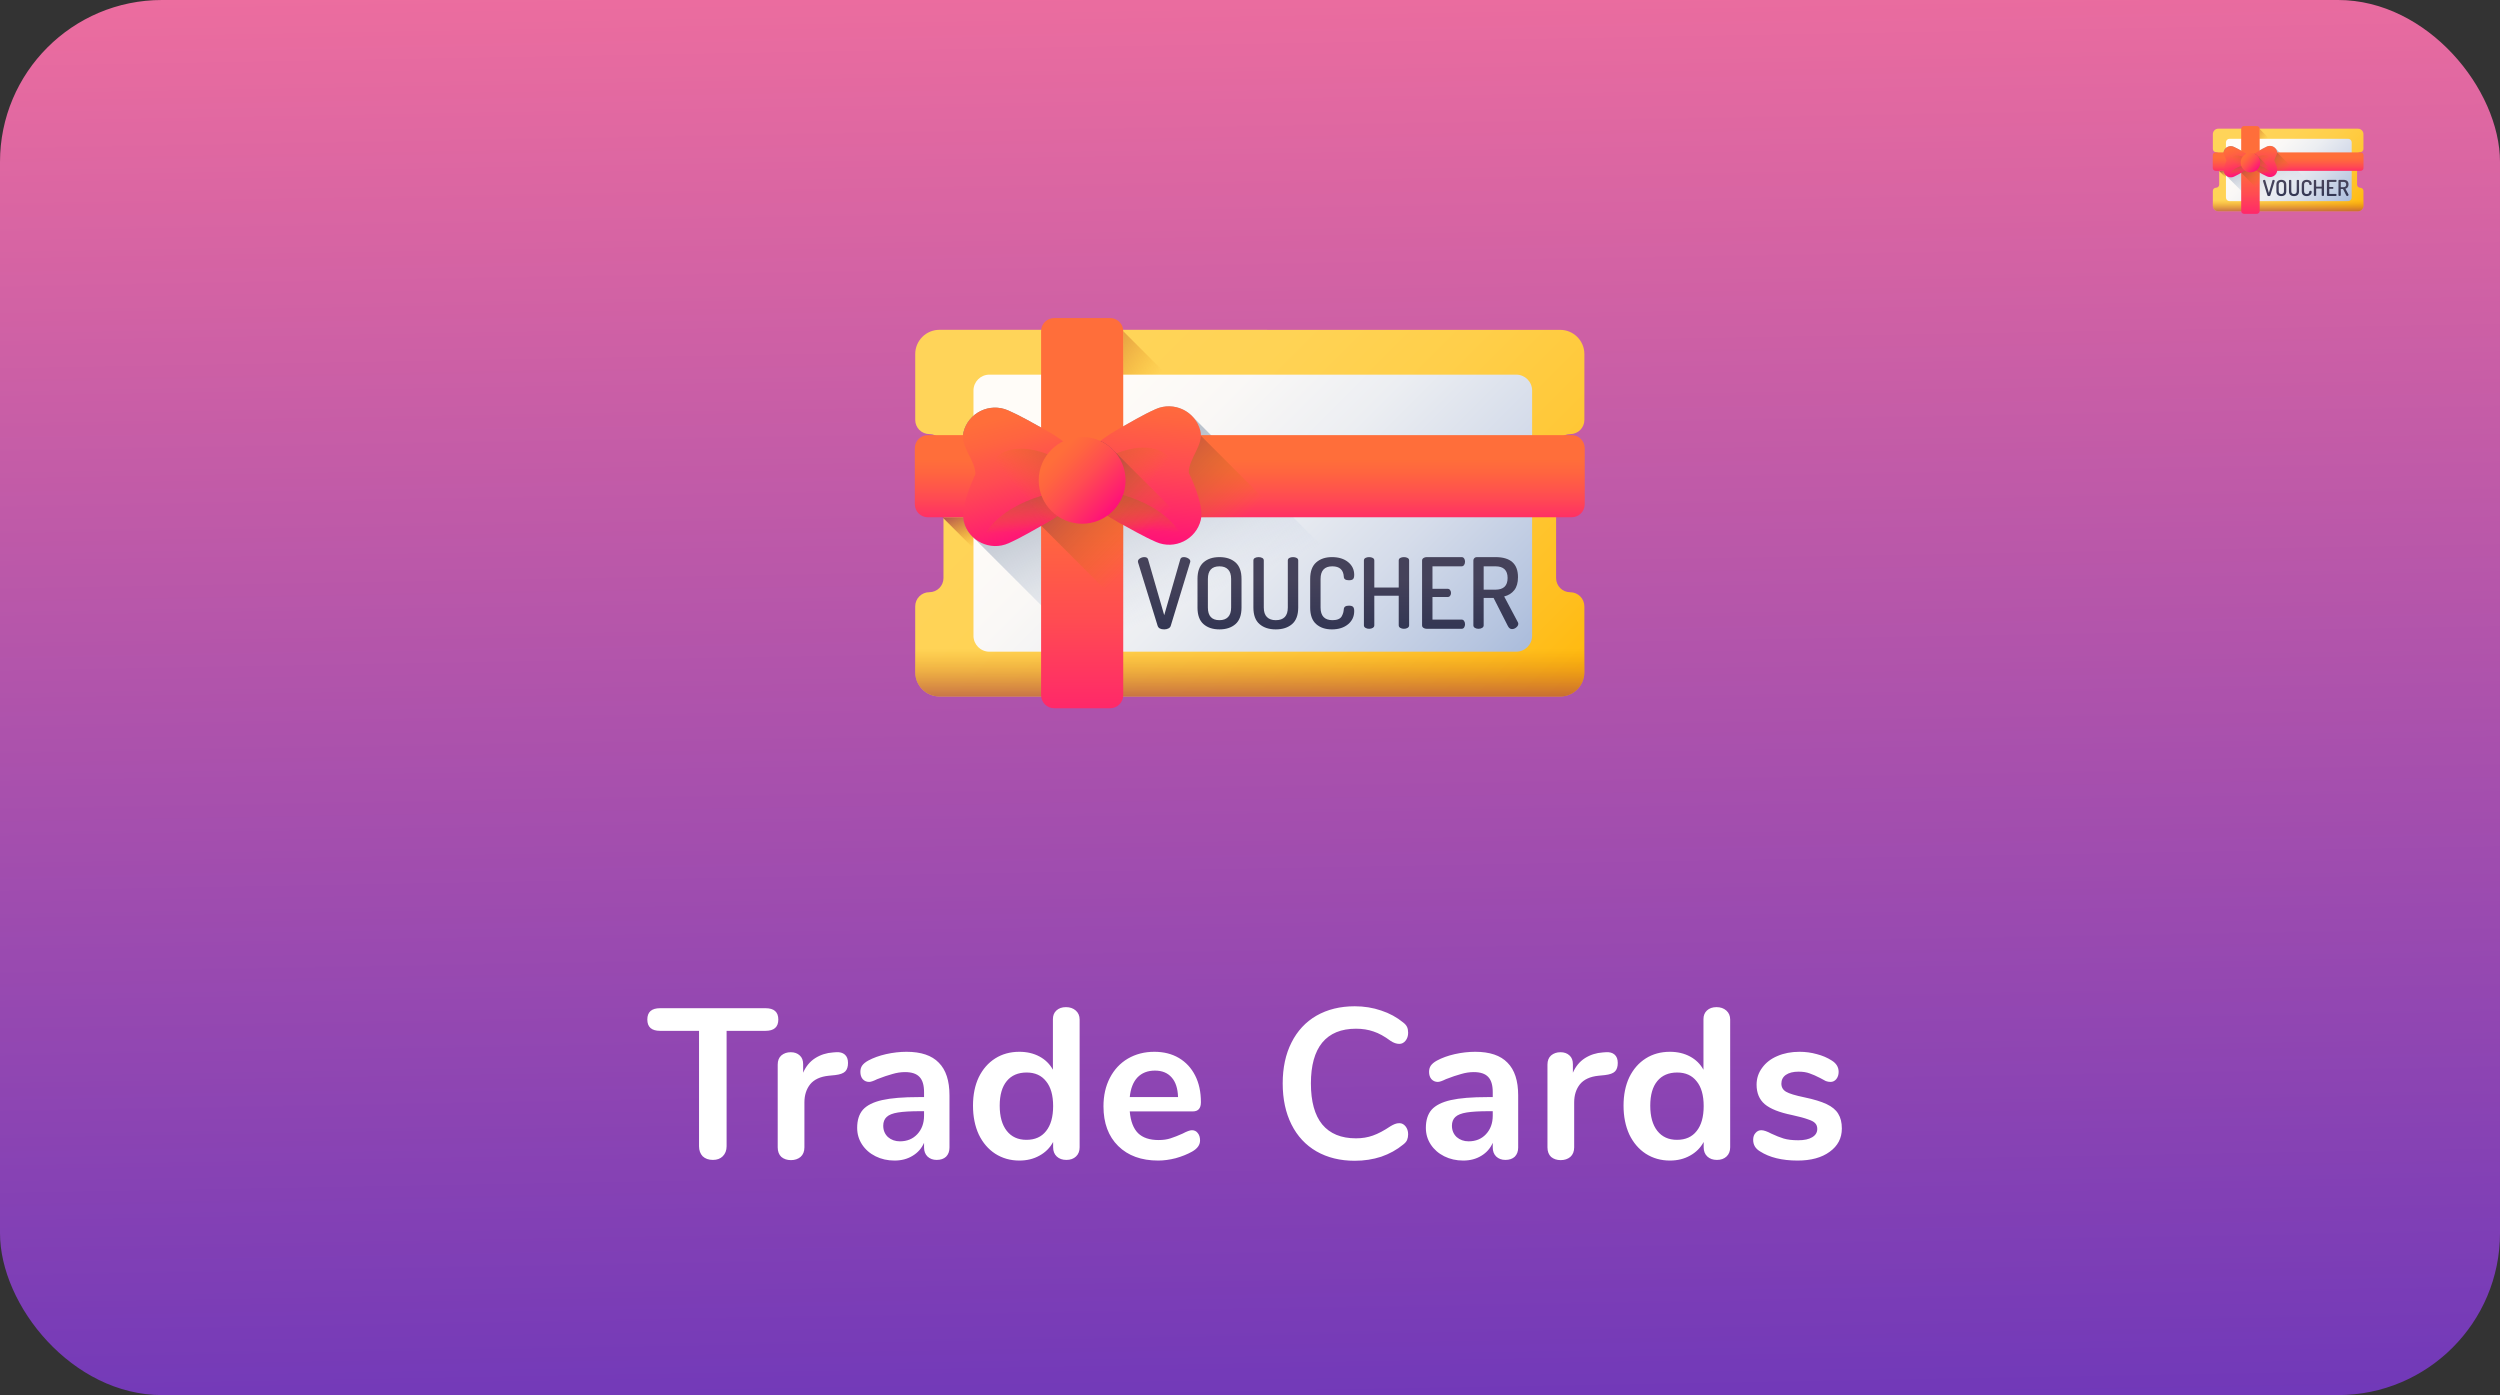 <svg width="448" height="250" viewBox="0 0 448 250" fill="none" xmlns="http://www.w3.org/2000/svg">
<rect x="0" y="0" width="448" height="250" fill="#333333" stroke="none"/>
<rect width="448" height="250" rx="29.025" fill="url(#paint0_linear)"/>
<path d="M281.388 77.793C282.786 77.793 283.92 76.66 283.92 75.261L283.921 63.453C283.921 61.055 281.978 59.11 279.579 59.11L168.352 59.102C165.953 59.102 164.009 61.046 164.009 63.444V75.252C164.009 76.651 165.142 77.785 166.54 77.786C167.94 77.786 169.073 78.919 169.073 80.318L169.071 103.589C169.071 104.988 167.937 106.122 166.538 106.122C165.14 106.122 164.006 107.256 164.006 108.654L164.005 120.463C164.005 122.861 165.949 124.805 168.347 124.806L279.575 124.813C281.973 124.813 283.918 122.869 283.918 120.471L283.918 108.663C283.918 107.264 282.785 106.13 281.386 106.13C279.987 106.13 278.853 104.996 278.853 103.597L278.855 80.325C278.855 78.927 279.989 77.793 281.388 77.793Z" fill="url(#paint1_linear)"/>
<path d="M164.006 109.48L164.005 120.463C164.005 122.861 165.948 124.805 168.346 124.806L279.574 124.813C281.973 124.813 283.917 122.869 283.917 120.472L283.918 109.481H164.006V109.48Z" fill="url(#paint2_linear)"/>
<path d="M168.882 92.694L176.855 100.667V92.694H168.882Z" fill="url(#paint3_linear)"/>
<path d="M201.279 59.345L209.912 67.977H201.279V59.345Z" fill="url(#paint4_linear)"/>
<path d="M271.709 116.781H177.294C175.721 116.781 174.446 115.507 174.446 113.933V69.985C174.446 68.412 175.721 67.136 177.294 67.136H271.709C273.282 67.136 274.557 68.412 274.557 69.985V113.933C274.557 115.506 273.282 116.781 271.709 116.781Z" fill="url(#paint5_linear)"/>
<path d="M213.822 74.777C212.196 72.951 209.492 72.246 207.08 73.323C204.722 74.378 202.455 75.757 200.381 76.909C199.127 77.606 198.1 78.309 197.183 79.01C196.191 78.551 195.086 78.294 193.922 78.294C192.7 78.294 191.545 78.576 190.515 79.078C189.609 78.403 188.594 77.727 187.364 77.058C185.28 75.925 183.001 74.568 180.633 73.536C177.325 72.094 173.499 73.982 172.64 77.486C172.025 80 174.82 82.489 174.794 84.989C174.794 84.989 171.995 90.642 172.715 93.471C173.013 94.641 173.643 95.625 174.472 96.363L197.964 119.855C198.114 120.025 198.276 120.185 198.443 120.335C198.912 120.863 199.471 121.298 200.087 121.624C200.181 121.674 200.276 121.721 200.372 121.765C200.376 121.766 200.38 121.768 200.383 121.769C200.476 121.812 200.569 121.853 200.664 121.89C200.672 121.893 200.679 121.896 200.686 121.898C200.777 121.934 200.869 121.968 200.961 121.999C200.973 122.003 200.984 122.006 200.996 122.01C201.084 122.039 201.174 122.066 201.263 122.092C201.279 122.095 201.295 122.1 201.31 122.104C201.396 122.127 201.483 122.148 201.57 122.168C201.589 122.172 201.609 122.176 201.628 122.18C201.712 122.198 201.796 122.213 201.881 122.227C201.904 122.231 201.927 122.235 201.949 122.238C202.031 122.251 202.112 122.261 202.195 122.27C202.221 122.273 202.247 122.276 202.274 122.278C202.352 122.287 202.431 122.291 202.511 122.296C202.54 122.298 202.569 122.3 202.6 122.3C202.676 122.304 202.752 122.305 202.829 122.305C202.861 122.305 202.894 122.305 202.927 122.304C203 122.303 203.074 122.3 203.147 122.296C203.183 122.293 203.219 122.292 203.255 122.289C203.326 122.284 203.397 122.277 203.468 122.268C203.506 122.264 203.544 122.26 203.582 122.256C203.651 122.246 203.721 122.235 203.789 122.223C203.83 122.216 203.869 122.211 203.909 122.202C203.976 122.19 204.044 122.174 204.113 122.158C204.153 122.149 204.193 122.141 204.234 122.131C204.302 122.114 204.37 122.093 204.438 122.073C204.477 122.062 204.518 122.052 204.557 122.039C204.63 122.017 204.703 121.99 204.774 121.964C204.809 121.952 204.844 121.941 204.878 121.929C204.984 121.888 205.09 121.844 205.195 121.798C206.669 121.139 208.107 120.353 209.486 119.575C209.76 119.419 210.034 119.264 210.304 119.11C210.846 118.803 211.376 118.5 211.894 118.212C212.623 117.806 213.277 117.399 213.877 116.991C213.907 116.971 213.934 116.951 213.963 116.93C215.216 117.795 216.736 118.303 218.373 118.303C220.062 118.303 221.625 117.762 222.9 116.848C223.508 117.255 224.171 117.66 224.911 118.063C225.172 118.205 225.436 118.35 225.703 118.499C227.302 119.383 229.002 120.356 230.759 121.184C231.052 121.322 231.347 121.457 231.643 121.585C231.749 121.632 231.856 121.674 231.962 121.713C231.996 121.726 232.03 121.736 232.064 121.748C232.066 121.749 232.069 121.75 232.072 121.751C232.106 121.763 232.139 121.774 232.173 121.785C232.21 121.797 232.247 121.81 232.283 121.821C232.323 121.833 232.362 121.843 232.401 121.854C232.467 121.873 232.533 121.892 232.6 121.908C232.607 121.91 232.611 121.911 232.618 121.913C232.654 121.921 232.691 121.928 232.728 121.936C232.796 121.951 232.865 121.966 232.934 121.979C232.971 121.986 233.008 121.991 233.045 121.997C233.077 122.002 233.107 122.007 233.138 122.012C233.179 122.017 233.22 122.024 233.261 122.028C233.298 122.033 233.336 122.037 233.373 122.04C233.439 122.047 233.505 122.054 233.57 122.059C233.581 122.06 233.591 122.06 233.602 122.06C233.633 122.062 233.664 122.063 233.695 122.064C233.769 122.068 233.842 122.071 233.916 122.071C233.949 122.071 233.981 122.071 234.014 122.071H234.025C234.05 122.071 234.075 122.071 234.101 122.07C234.148 122.069 234.196 122.067 234.243 122.065C234.273 122.063 234.303 122.061 234.332 122.06C234.4 122.055 234.467 122.05 234.535 122.044C234.549 122.042 234.565 122.04 234.58 122.039C234.602 122.037 234.625 122.034 234.647 122.03C234.73 122.021 234.811 122.01 234.893 121.996C234.916 121.993 234.938 121.989 234.961 121.985C234.973 121.983 234.987 121.981 235 121.978C235.014 121.976 235.028 121.973 235.042 121.971C235.1 121.961 235.157 121.948 235.214 121.935C235.233 121.931 235.252 121.927 235.27 121.922C235.339 121.907 235.408 121.89 235.476 121.872C235.492 121.867 235.508 121.863 235.524 121.858C235.527 121.857 235.529 121.856 235.531 121.856C235.547 121.852 235.561 121.847 235.576 121.843C235.667 121.818 235.757 121.789 235.845 121.759C235.856 121.755 235.867 121.752 235.877 121.748C235.97 121.716 236.062 121.681 236.153 121.645C236.16 121.642 236.168 121.639 236.175 121.635C236.243 121.608 236.31 121.58 236.376 121.549C236.387 121.544 236.398 121.539 236.409 121.535C236.424 121.527 236.439 121.52 236.454 121.513C236.458 121.511 236.462 121.51 236.465 121.508C236.725 121.385 236.974 121.244 237.213 121.085C237.218 121.081 237.224 121.078 237.229 121.074C237.489 120.9 237.736 120.704 237.966 120.49C237.968 120.488 237.969 120.486 237.971 120.484C238.76 119.745 239.355 118.777 239.634 117.636C240.329 114.801 237.478 109.174 237.478 109.174C237.428 106.673 240.2 104.159 239.56 101.651C239.261 100.476 238.627 99.489 237.794 98.749L213.822 74.777Z" fill="url(#paint6_linear)"/>
<path d="M163.933 90.351V80.319C163.933 79.025 164.981 77.976 166.276 77.976H281.639C282.933 77.976 283.983 79.025 283.983 80.319V90.351C283.983 91.645 282.934 92.695 281.639 92.695H166.276C164.981 92.695 163.933 91.645 163.933 90.351V90.351Z" fill="url(#paint7_linear)"/>
<path d="M206.26 92.695H229.811L215.092 77.976H206.26V92.695Z" fill="url(#paint8_linear)"/>
<path d="M198.939 126.916H188.907C187.613 126.916 186.564 125.866 186.564 124.572V59.344C186.564 58.05 187.613 57 188.907 57H198.939C200.233 57 201.283 58.049 201.283 59.344V124.572C201.283 125.866 200.233 126.916 198.939 126.916Z" fill="url(#paint9_linear)"/>
<path d="M186.564 94.185L201.284 108.904V87.789H186.564V94.185Z" fill="url(#paint10_linear)"/>
<path d="M192.026 80.269C190.736 79.203 189.319 78.119 187.364 77.057C185.28 75.923 183 74.566 180.632 73.533C177.324 72.093 173.499 73.98 172.64 77.485C172.025 79.999 174.82 82.487 174.794 84.988C174.794 84.988 171.995 90.641 172.715 93.469C173.606 96.965 177.45 98.817 180.743 97.345C183.102 96.291 185.369 94.912 187.442 93.759C189.387 92.678 190.794 91.581 192.074 90.503C195.254 87.825 195.231 82.917 192.026 80.269Z" fill="url(#paint11_linear)"/>
<path d="M213.027 84.722C212.977 82.221 215.749 79.706 215.11 77.198C214.219 73.702 210.375 71.85 207.082 73.322C204.723 74.376 202.456 75.755 200.383 76.908C198.438 77.99 197.031 79.086 195.752 80.163C192.571 82.842 192.595 87.751 195.799 90.398C197.089 91.464 198.506 92.547 200.461 93.611C202.546 94.744 204.825 96.101 207.193 97.133C210.501 98.575 214.327 96.687 215.185 93.183C215.879 90.348 213.027 84.722 213.027 84.722Z" fill="url(#paint12_linear)"/>
<path d="M192.072 90.505C193.085 89.651 193.771 88.572 194.134 87.411C188.252 87.966 179.068 90.003 175.633 97.172C177.153 97.976 179.022 98.114 180.741 97.346C183.099 96.292 185.366 94.913 187.44 93.761C189.385 92.679 190.791 91.582 192.072 90.505Z" fill="url(#paint13_linear)"/>
<path d="M177.227 84.992C177.238 87.346 177.547 93.821 184.04 95.677C185.217 95.029 186.355 94.364 187.441 93.76C189.386 92.68 190.792 91.582 192.073 90.505C193.855 89.004 194.631 86.802 194.404 84.69C194.404 84.69 190.996 82.87 189.483 82.147C181.309 78.234 177.211 81.68 177.227 84.992Z" fill="url(#paint14_linear)"/>
<path d="M195.797 90.4C194.776 89.556 194.08 88.483 193.705 87.325C199.592 87.825 208.795 89.776 212.297 96.913C210.784 97.731 208.917 97.887 207.191 97.135C204.822 96.103 202.543 94.745 200.459 93.612C198.504 92.549 197.087 91.465 195.797 90.4Z" fill="url(#paint15_linear)"/>
<path d="M210.592 84.748C210.603 87.102 210.355 93.579 203.88 95.496C202.697 94.859 201.552 94.205 200.461 93.611C198.506 92.549 197.089 91.465 195.8 90.399C194.002 88.915 193.207 86.721 193.413 84.606C193.413 84.606 196.803 82.755 198.31 82.017C206.448 78.028 210.577 81.437 210.592 84.748Z" fill="url(#paint16_linear)"/>
<path d="M214.165 95.319L199.607 80.763C198.925 80.032 198.102 79.434 197.183 79.009C196.678 79.395 196.207 79.781 195.751 80.164C192.571 82.842 192.594 87.75 195.8 90.399C197.089 91.464 198.506 92.548 200.462 93.611C202.546 94.744 204.825 96.101 207.194 97.133C209.741 98.244 212.595 97.377 214.165 95.319Z" fill="url(#paint17_linear)"/>
<path d="M201.695 86.073C201.695 90.368 198.212 93.852 193.916 93.852C189.62 93.852 186.137 90.368 186.137 86.073C186.137 81.776 189.62 78.294 193.916 78.294C198.212 78.294 201.695 81.776 201.695 86.073Z" fill="url(#paint18_linear)"/>
<path d="M203.917 100.607C203.917 100.397 204.041 100.215 204.286 100.062C204.532 99.91 204.796 99.834 205.077 99.834C205.429 99.834 205.645 99.963 205.728 100.221L208.628 110.238L211.51 100.221C211.59 99.963 211.8 99.834 212.138 99.834C212.418 99.834 212.682 99.91 212.933 100.062C213.183 100.213 213.309 100.395 213.309 100.605C213.309 100.639 213.297 100.692 213.274 100.762L209.796 112.151C209.738 112.351 209.597 112.508 209.377 112.619C209.156 112.731 208.906 112.787 208.628 112.787C207.983 112.787 207.591 112.576 207.45 112.154L203.934 100.766C203.923 100.73 203.917 100.678 203.917 100.607Z" fill="url(#paint19_linear)"/>
<path d="M214.591 108.868V103.753C214.591 102.406 214.948 101.416 215.662 100.783C216.377 100.15 217.332 99.834 218.527 99.834C219.723 99.834 220.68 100.15 221.401 100.783C222.121 101.416 222.481 102.406 222.481 103.753V108.868C222.481 110.215 222.121 111.205 221.401 111.837C220.68 112.47 219.723 112.787 218.527 112.787C217.332 112.787 216.377 112.47 215.662 111.837C214.947 111.205 214.591 110.215 214.591 108.868ZM216.453 108.868C216.453 110.379 217.144 111.135 218.527 111.135C219.195 111.135 219.711 110.947 220.073 110.572C220.436 110.198 220.618 109.629 220.618 108.868V103.753C220.618 102.991 220.437 102.424 220.073 102.049C219.711 101.673 219.195 101.487 218.527 101.487C217.144 101.487 216.453 102.242 216.453 103.753V108.868Z" fill="url(#paint20_linear)"/>
<path d="M224.608 108.869V100.432C224.608 100.234 224.699 100.083 224.88 99.984C225.062 99.885 225.282 99.835 225.54 99.835C225.797 99.835 226.017 99.885 226.198 99.984C226.381 100.083 226.471 100.234 226.471 100.432V108.869C226.471 109.63 226.658 110.199 227.034 110.573C227.408 110.948 227.936 111.136 228.616 111.136C230.056 111.136 230.777 110.38 230.777 108.868V100.432C230.777 100.233 230.868 100.083 231.05 99.984C231.231 99.885 231.45 99.834 231.709 99.834C231.966 99.834 232.186 99.885 232.368 99.984C232.549 100.083 232.64 100.233 232.64 100.432V108.868C232.64 110.216 232.274 111.205 231.542 111.838C230.809 112.471 229.834 112.787 228.616 112.787C227.408 112.787 226.439 112.471 225.707 111.838C224.974 111.206 224.608 110.216 224.608 108.869Z" fill="url(#paint21_linear)"/>
<path d="M234.783 108.868V103.753C234.783 102.406 235.143 101.416 235.864 100.783C236.585 100.15 237.525 99.834 238.685 99.834C239.88 99.834 240.844 100.13 241.576 100.721C242.308 101.313 242.674 102.077 242.674 103.014C242.674 103.39 242.604 103.644 242.463 103.779C242.323 103.914 242.082 103.982 241.742 103.982C241.133 103.982 240.823 103.776 240.811 103.366C240.741 102.113 240.055 101.486 238.755 101.486C237.349 101.486 236.646 102.241 236.646 103.753V108.868C236.646 110.379 237.361 111.135 238.79 111.135C239.212 111.135 239.563 111.073 239.845 110.951C240.126 110.827 240.328 110.648 240.451 110.414C240.574 110.18 240.659 109.975 240.705 109.799C240.752 109.624 240.788 109.406 240.811 109.149C240.847 108.739 241.151 108.534 241.725 108.534C242.065 108.534 242.308 108.601 242.455 108.736C242.6 108.871 242.674 109.125 242.674 109.501C242.674 110.473 242.305 111.264 241.567 111.873C240.829 112.482 239.862 112.787 238.668 112.787C237.507 112.787 236.57 112.47 235.856 111.837C235.14 111.205 234.783 110.215 234.783 108.868Z" fill="url(#paint22_linear)"/>
<path d="M244.413 112.066V100.431C244.413 100.233 244.504 100.083 244.685 99.984C244.866 99.885 245.086 99.834 245.345 99.834C245.602 99.834 245.822 99.884 246.003 99.984C246.184 100.083 246.276 100.233 246.276 100.431V105.282H250.652V100.431C250.652 100.233 250.743 100.083 250.924 99.984C251.106 99.885 251.325 99.834 251.584 99.834C251.841 99.834 252.061 99.884 252.242 99.984C252.424 100.083 252.514 100.233 252.514 100.431V112.066C252.514 112.254 252.424 112.403 252.242 112.514C252.061 112.626 251.841 112.682 251.584 112.682C251.337 112.682 251.12 112.626 250.933 112.514C250.746 112.403 250.652 112.254 250.652 112.066V106.759H246.276V112.066C246.276 112.254 246.184 112.403 246.003 112.514C245.822 112.626 245.602 112.682 245.345 112.682C245.098 112.682 244.881 112.626 244.694 112.514C244.507 112.403 244.413 112.254 244.413 112.066Z" fill="url(#paint23_linear)"/>
<path d="M254.836 112.066V100.449C254.836 100.262 254.918 100.113 255.082 100.001C255.246 99.889 255.44 99.834 255.662 99.834H261.919C262.118 99.834 262.27 99.916 262.376 100.08C262.481 100.244 262.534 100.431 262.534 100.642C262.534 100.877 262.478 101.076 262.367 101.24C262.256 101.404 262.106 101.486 261.919 101.486H256.699V105.511H259.405C259.593 105.511 259.742 105.584 259.854 105.73C259.965 105.877 260.021 106.055 260.021 106.267C260.021 106.454 259.968 106.621 259.862 106.768C259.757 106.914 259.605 106.987 259.405 106.987H256.699V111.029H261.919C262.106 111.029 262.256 111.111 262.367 111.275C262.478 111.44 262.534 111.639 262.534 111.873C262.534 112.084 262.481 112.271 262.376 112.435C262.27 112.599 262.118 112.681 261.919 112.681H255.662C255.44 112.681 255.246 112.626 255.082 112.514C254.918 112.403 254.836 112.254 254.836 112.066Z" fill="url(#paint24_linear)"/>
<path d="M264.028 112.066V100.431C264.028 100.268 264.086 100.127 264.204 100.01C264.32 99.893 264.468 99.834 264.643 99.834H267.982C270.677 99.834 272.024 101.03 272.024 103.419C272.024 104.411 271.802 105.19 271.357 105.756C270.911 106.322 270.308 106.698 269.547 106.885L272.007 111.518C272.054 111.6 272.077 111.688 272.077 111.782C272.077 112.017 271.957 112.234 271.717 112.434C271.476 112.634 271.222 112.734 270.953 112.734C270.648 112.734 270.402 112.552 270.214 112.188L267.648 107.145H265.873V112.064C265.873 112.252 265.782 112.402 265.601 112.514C265.42 112.626 265.2 112.682 264.941 112.682C264.696 112.682 264.482 112.626 264.3 112.514C264.119 112.403 264.028 112.254 264.028 112.066ZM265.874 105.669H267.982C269.435 105.669 270.162 104.973 270.162 103.578C270.162 102.184 269.435 101.486 267.982 101.486H265.874V105.669Z" fill="url(#paint25_linear)"/>
<path d="M422.96 27.267C423.275 27.267 423.53 27.012 423.53 26.697L423.531 24.039C423.531 23.499 423.093 23.062 422.553 23.062L397.519 23.06C396.979 23.06 396.542 23.497 396.542 24.037V26.695C396.542 27.01 396.797 27.265 397.112 27.265C397.427 27.265 397.682 27.52 397.682 27.835L397.681 33.073C397.681 33.388 397.426 33.643 397.111 33.643C396.796 33.643 396.541 33.898 396.541 34.213L396.541 36.87C396.541 37.41 396.979 37.848 397.518 37.848L422.552 37.849C423.092 37.849 423.53 37.412 423.53 36.872L423.53 34.215C423.53 33.9 423.275 33.645 422.96 33.645C422.645 33.645 422.39 33.389 422.39 33.074L422.39 27.837C422.39 27.522 422.646 27.267 422.96 27.267Z" fill="url(#paint26_linear)"/>
<path d="M396.541 34.398L396.541 36.871C396.541 37.41 396.978 37.848 397.518 37.848L422.552 37.85C423.092 37.85 423.53 37.412 423.53 36.872L423.53 34.399H396.541V34.398Z" fill="url(#paint27_linear)"/>
<path d="M397.641 30.62L399.435 32.415V30.62H397.641Z" fill="url(#paint28_linear)"/>
<path d="M404.93 23.115L406.873 25.058H404.93V23.115Z" fill="url(#paint29_linear)"/>
<path d="M420.782 36.042H399.532C399.178 36.042 398.891 35.755 398.891 35.401V25.509C398.891 25.155 399.178 24.868 399.532 24.868H420.782C421.136 24.868 421.423 25.155 421.423 25.509V35.401C421.423 35.755 421.136 36.042 420.782 36.042Z" fill="url(#paint30_linear)"/>
<path d="M407.752 26.588C407.386 26.177 406.777 26.018 406.234 26.261C405.703 26.498 405.193 26.808 404.727 27.068C404.444 27.225 404.213 27.383 404.007 27.541C403.783 27.437 403.535 27.38 403.273 27.38C402.998 27.38 402.738 27.443 402.506 27.556C402.302 27.404 402.073 27.252 401.797 27.101C401.328 26.846 400.815 26.541 400.282 26.309C399.537 25.984 398.676 26.409 398.483 27.198C398.344 27.764 398.973 28.324 398.967 28.886C398.967 28.886 398.337 30.159 398.5 30.796C398.567 31.059 398.709 31.28 398.895 31.446L404.182 36.734C404.216 36.772 404.253 36.808 404.29 36.842C404.396 36.961 404.522 37.059 404.66 37.132C404.681 37.143 404.703 37.154 404.724 37.163C404.725 37.164 404.726 37.164 404.727 37.164C404.748 37.174 404.769 37.183 404.79 37.192C404.792 37.192 404.794 37.193 404.795 37.194C404.816 37.202 404.836 37.209 404.857 37.216C404.86 37.217 404.862 37.218 404.865 37.219C404.885 37.225 404.905 37.231 404.925 37.237C404.929 37.238 404.932 37.239 404.936 37.24C404.955 37.245 404.974 37.25 404.994 37.254C404.998 37.255 405.003 37.256 405.007 37.257C405.026 37.261 405.045 37.264 405.064 37.268C405.069 37.268 405.074 37.269 405.079 37.27C405.098 37.273 405.116 37.275 405.135 37.277C405.14 37.278 405.146 37.279 405.152 37.279C405.17 37.281 405.188 37.282 405.206 37.283C405.212 37.283 405.219 37.284 405.226 37.284C405.243 37.285 405.26 37.285 405.277 37.285C405.285 37.285 405.292 37.285 405.299 37.285C405.316 37.285 405.333 37.284 405.349 37.283C405.357 37.282 405.365 37.282 405.373 37.282C405.389 37.28 405.405 37.279 405.421 37.277C405.43 37.276 405.438 37.275 405.447 37.274C405.462 37.272 405.478 37.269 405.494 37.267C405.503 37.265 405.511 37.264 405.52 37.262C405.536 37.259 405.551 37.256 405.566 37.252C405.575 37.25 405.584 37.248 405.594 37.246C405.609 37.242 405.624 37.237 405.64 37.233C405.648 37.23 405.657 37.228 405.666 37.225C405.683 37.22 405.699 37.214 405.715 37.208C405.723 37.206 405.731 37.203 405.738 37.2C405.762 37.191 405.786 37.181 405.81 37.171C406.142 37.023 406.465 36.846 406.776 36.671C406.837 36.636 406.899 36.601 406.96 36.566C407.082 36.497 407.201 36.429 407.318 36.364C407.482 36.273 407.629 36.181 407.764 36.089C407.771 36.084 407.777 36.08 407.783 36.075C408.065 36.27 408.407 36.384 408.776 36.384C409.156 36.384 409.508 36.263 409.795 36.057C409.932 36.148 410.081 36.24 410.247 36.33C410.306 36.362 410.366 36.395 410.426 36.428C410.785 36.627 411.168 36.846 411.564 37.033C411.63 37.064 411.696 37.094 411.763 37.123C411.787 37.134 411.81 37.143 411.834 37.152C411.842 37.155 411.85 37.157 411.857 37.16C411.858 37.16 411.858 37.16 411.859 37.16C411.867 37.163 411.874 37.166 411.882 37.168C411.89 37.171 411.898 37.174 411.907 37.176C411.916 37.179 411.924 37.181 411.933 37.184C411.948 37.188 411.963 37.192 411.978 37.196C411.979 37.196 411.98 37.197 411.982 37.197C411.99 37.199 411.998 37.2 412.007 37.202C412.022 37.206 412.038 37.209 412.053 37.212C412.062 37.213 412.07 37.214 412.078 37.216C412.085 37.217 412.092 37.218 412.099 37.219C412.108 37.22 412.118 37.222 412.127 37.223C412.135 37.224 412.144 37.225 412.152 37.225C412.167 37.227 412.182 37.229 412.196 37.23C412.199 37.23 412.201 37.23 412.204 37.23C412.211 37.23 412.217 37.231 412.224 37.231C412.241 37.232 412.258 37.232 412.274 37.233C412.282 37.233 412.289 37.233 412.296 37.232H412.299C412.304 37.232 412.31 37.232 412.316 37.232C412.326 37.232 412.337 37.231 412.348 37.231C412.354 37.231 412.361 37.23 412.368 37.23C412.383 37.229 412.398 37.228 412.413 37.226C412.417 37.226 412.42 37.225 412.423 37.225C412.429 37.225 412.434 37.224 412.439 37.223C412.457 37.221 412.476 37.219 412.494 37.216C412.499 37.215 412.504 37.214 412.509 37.213C412.512 37.212 412.515 37.212 412.518 37.212C412.521 37.211 412.525 37.211 412.528 37.21C412.541 37.208 412.553 37.205 412.566 37.202C412.57 37.201 412.575 37.2 412.579 37.199C412.594 37.195 412.61 37.192 412.625 37.188C412.629 37.187 412.633 37.185 412.636 37.184C412.637 37.184 412.637 37.184 412.638 37.184C412.641 37.183 412.644 37.182 412.648 37.181C412.668 37.175 412.688 37.169 412.708 37.162C412.711 37.161 412.713 37.161 412.716 37.16C412.736 37.153 412.757 37.145 412.778 37.136C412.779 37.136 412.781 37.135 412.783 37.134C412.798 37.128 412.813 37.122 412.828 37.115C412.83 37.114 412.833 37.113 412.835 37.112C412.839 37.11 412.842 37.108 412.845 37.107C412.846 37.106 412.847 37.106 412.848 37.106C412.906 37.078 412.962 37.046 413.016 37.011C413.017 37.01 413.019 37.009 413.02 37.008C413.078 36.969 413.134 36.925 413.186 36.877C413.186 36.876 413.186 36.876 413.187 36.875C413.364 36.709 413.498 36.491 413.561 36.234C413.717 35.596 413.076 34.33 413.076 34.33C413.065 33.767 413.688 33.201 413.545 32.637C413.477 32.372 413.334 32.15 413.147 31.983L407.752 26.588Z" fill="url(#paint31_linear)"/>
<path d="M396.525 30.094V27.836C396.525 27.544 396.761 27.308 397.053 27.308H423.018C423.309 27.308 423.545 27.544 423.545 27.836V30.094C423.545 30.385 423.309 30.621 423.018 30.621H397.053C396.761 30.621 396.525 30.385 396.525 30.094V30.094Z" fill="url(#paint32_linear)"/>
<path d="M406.052 30.621H411.353L408.04 27.308H406.052V30.621Z" fill="url(#paint33_linear)"/>
<path d="M404.405 38.323H402.147C401.856 38.323 401.62 38.087 401.62 37.795V23.114C401.62 22.823 401.856 22.587 402.147 22.587H404.405C404.697 22.587 404.933 22.823 404.933 23.114V37.795C404.933 38.087 404.697 38.323 404.405 38.323Z" fill="url(#paint34_linear)"/>
<path d="M401.62 30.956L404.933 34.269V29.516H401.62V30.956Z" fill="url(#paint35_linear)"/>
<path d="M402.846 27.824C402.556 27.584 402.237 27.34 401.797 27.101C401.328 26.846 400.815 26.541 400.281 26.308C399.537 25.984 398.676 26.409 398.483 27.198C398.344 27.763 398.973 28.323 398.967 28.886C398.967 28.886 398.337 30.159 398.5 30.795C398.7 31.582 399.565 31.999 400.307 31.668C400.837 31.43 401.348 31.12 401.814 30.86C402.252 30.617 402.569 30.37 402.857 30.128C403.573 29.525 403.567 28.42 402.846 27.824Z" fill="url(#paint36_linear)"/>
<path d="M407.573 28.826C407.562 28.263 408.186 27.697 408.042 27.133C407.841 26.346 406.976 25.929 406.235 26.26C405.704 26.498 405.194 26.808 404.727 27.067C404.29 27.311 403.973 27.558 403.685 27.8C402.969 28.403 402.974 29.508 403.696 30.104C403.986 30.343 404.305 30.587 404.745 30.827C405.214 31.082 405.727 31.387 406.26 31.619C407.005 31.944 407.866 31.519 408.059 30.73C408.215 30.092 407.573 28.826 407.573 28.826Z" fill="url(#paint37_linear)"/>
<path d="M402.859 30.128C403.087 29.936 403.241 29.693 403.323 29.432C401.999 29.557 399.932 30.015 399.159 31.628C399.501 31.809 399.922 31.841 400.309 31.668C400.84 31.43 401.35 31.12 401.817 30.861C402.254 30.617 402.571 30.37 402.859 30.128Z" fill="url(#paint38_linear)"/>
<path d="M399.517 28.887C399.519 29.417 399.589 30.874 401.05 31.292C401.315 31.146 401.571 30.996 401.816 30.86C402.253 30.617 402.57 30.37 402.858 30.128C403.259 29.79 403.434 29.294 403.383 28.819C403.383 28.819 402.616 28.41 402.275 28.247C400.435 27.366 399.513 28.142 399.517 28.887Z" fill="url(#paint39_linear)"/>
<path d="M403.697 30.104C403.468 29.914 403.311 29.673 403.227 29.412C404.551 29.525 406.623 29.964 407.411 31.57C407.071 31.754 406.65 31.789 406.262 31.62C405.729 31.388 405.216 31.082 404.747 30.827C404.307 30.588 403.988 30.344 403.697 30.104Z" fill="url(#paint40_linear)"/>
<path d="M407.025 28.832C407.028 29.362 406.972 30.82 405.514 31.251C405.248 31.108 404.991 30.961 404.745 30.827C404.305 30.588 403.986 30.344 403.696 30.104C403.291 29.77 403.112 29.276 403.159 28.8C403.159 28.8 403.922 28.384 404.261 28.218C406.092 27.32 407.022 28.087 407.025 28.832Z" fill="url(#paint41_linear)"/>
<path d="M407.829 31.211L404.553 27.935C404.399 27.771 404.214 27.636 404.007 27.54C403.894 27.627 403.787 27.714 403.685 27.8C402.969 28.403 402.974 29.508 403.696 30.104C403.986 30.344 404.305 30.588 404.745 30.827C405.214 31.082 405.727 31.387 406.26 31.62C406.834 31.87 407.476 31.675 407.829 31.211Z" fill="url(#paint42_linear)"/>
<path d="M405.025 29.131C405.025 30.097 404.241 30.881 403.274 30.881C402.307 30.881 401.523 30.097 401.523 29.131C401.523 28.163 402.307 27.38 403.274 27.38C404.241 27.38 405.025 28.163 405.025 29.131Z" fill="url(#paint43_linear)"/>
<path d="M405.523 32.402C405.523 32.354 405.551 32.313 405.607 32.279C405.662 32.245 405.721 32.228 405.785 32.228C405.864 32.228 405.912 32.257 405.931 32.315L406.584 34.569L407.232 32.315C407.251 32.257 407.298 32.228 407.374 32.228C407.437 32.228 407.496 32.245 407.553 32.279C407.609 32.313 407.637 32.354 407.637 32.401C407.637 32.409 407.635 32.421 407.629 32.437L406.847 35C406.833 35.045 406.802 35.08 406.752 35.105C406.703 35.13 406.646 35.143 406.584 35.143C406.439 35.143 406.35 35.095 406.319 35.001L405.527 32.437C405.525 32.429 405.523 32.418 405.523 32.402Z" fill="url(#paint44_linear)"/>
<path d="M407.928 34.261V33.11C407.928 32.807 408.008 32.584 408.169 32.441C408.33 32.299 408.545 32.228 408.814 32.228C409.083 32.228 409.298 32.299 409.46 32.441C409.623 32.584 409.704 32.807 409.704 33.11V34.261C409.704 34.564 409.623 34.787 409.46 34.929C409.298 35.072 409.083 35.143 408.814 35.143C408.545 35.143 408.33 35.072 408.169 34.929C408.008 34.787 407.928 34.564 407.928 34.261ZM408.347 34.261C408.347 34.601 408.502 34.771 408.814 34.771C408.964 34.771 409.08 34.729 409.162 34.645C409.243 34.56 409.284 34.432 409.284 34.261V33.11C409.284 32.938 409.244 32.81 409.162 32.726C409.08 32.642 408.964 32.6 408.814 32.6C408.502 32.6 408.347 32.77 408.347 33.11V34.261Z" fill="url(#paint45_linear)"/>
<path d="M410.183 34.261V32.362C410.183 32.318 410.203 32.284 410.244 32.261C410.285 32.239 410.334 32.228 410.392 32.228C410.45 32.228 410.5 32.239 410.54 32.261C410.582 32.284 410.602 32.318 410.602 32.362V34.261C410.602 34.432 410.644 34.56 410.728 34.645C410.813 34.729 410.932 34.771 411.084 34.771C411.409 34.771 411.571 34.601 411.571 34.261V32.362C411.571 32.317 411.591 32.284 411.632 32.261C411.673 32.239 411.723 32.228 411.781 32.228C411.839 32.228 411.888 32.239 411.929 32.261C411.97 32.284 411.99 32.317 411.99 32.362V34.261C411.99 34.564 411.908 34.787 411.743 34.929C411.578 35.072 411.359 35.143 411.084 35.143C410.813 35.143 410.595 35.072 410.43 34.929C410.265 34.787 410.183 34.564 410.183 34.261Z" fill="url(#paint46_linear)"/>
<path d="M412.473 34.261V33.11C412.473 32.807 412.554 32.584 412.716 32.441C412.878 32.299 413.09 32.228 413.351 32.228C413.62 32.228 413.837 32.294 414.001 32.427C414.166 32.561 414.249 32.733 414.249 32.944C414.249 33.028 414.233 33.085 414.201 33.116C414.17 33.146 414.115 33.161 414.039 33.161C413.902 33.161 413.832 33.115 413.829 33.023C413.814 32.741 413.659 32.599 413.366 32.599C413.05 32.599 412.892 32.77 412.892 33.11V34.261C412.892 34.601 413.053 34.771 413.375 34.771C413.469 34.771 413.549 34.757 413.612 34.73C413.675 34.702 413.721 34.662 413.748 34.609C413.776 34.556 413.795 34.51 413.806 34.471C413.816 34.431 413.824 34.382 413.829 34.324C413.837 34.232 413.906 34.186 414.035 34.186C414.111 34.186 414.166 34.201 414.199 34.231C414.232 34.261 414.249 34.319 414.249 34.403C414.249 34.622 414.166 34.8 414 34.937C413.833 35.074 413.616 35.143 413.347 35.143C413.086 35.143 412.875 35.072 412.714 34.929C412.553 34.787 412.473 34.564 412.473 34.261Z" fill="url(#paint47_linear)"/>
<path d="M414.64 34.981V32.362C414.64 32.317 414.66 32.284 414.701 32.261C414.742 32.239 414.791 32.228 414.849 32.228C414.907 32.228 414.957 32.239 414.998 32.261C415.038 32.284 415.059 32.317 415.059 32.362V33.454H416.044V32.362C416.044 32.317 416.064 32.284 416.105 32.261C416.146 32.239 416.195 32.228 416.254 32.228C416.311 32.228 416.361 32.239 416.402 32.261C416.443 32.284 416.463 32.317 416.463 32.362V34.981C416.463 35.023 416.443 35.057 416.402 35.082C416.361 35.107 416.311 35.119 416.254 35.119C416.198 35.119 416.149 35.107 416.107 35.082C416.065 35.057 416.044 35.023 416.044 34.981V33.786H415.059V34.981C415.059 35.023 415.038 35.057 414.998 35.082C414.957 35.107 414.907 35.119 414.849 35.119C414.794 35.119 414.745 35.107 414.703 35.082C414.661 35.057 414.64 35.023 414.64 34.981Z" fill="url(#paint48_linear)"/>
<path d="M416.984 34.981V32.366C416.984 32.324 417.003 32.29 417.04 32.265C417.077 32.24 417.12 32.228 417.17 32.228H418.578C418.623 32.228 418.658 32.246 418.681 32.283C418.705 32.32 418.717 32.362 418.717 32.41C418.717 32.462 418.704 32.507 418.679 32.544C418.654 32.581 418.621 32.599 418.578 32.599H417.404V33.505H418.013C418.055 33.505 418.089 33.522 418.114 33.555C418.139 33.588 418.151 33.628 418.151 33.675C418.151 33.718 418.139 33.755 418.116 33.788C418.092 33.821 418.058 33.837 418.013 33.837H417.404V34.747H418.578C418.621 34.747 418.654 34.766 418.679 34.803C418.704 34.84 418.717 34.885 418.717 34.937C418.717 34.985 418.705 35.027 418.681 35.064C418.658 35.101 418.623 35.119 418.578 35.119H417.17C417.12 35.119 417.077 35.107 417.04 35.082C417.003 35.057 416.984 35.023 416.984 34.981Z" fill="url(#paint49_linear)"/>
<path d="M419.054 34.981V32.362C419.054 32.325 419.067 32.294 419.093 32.267C419.119 32.241 419.153 32.228 419.192 32.228H419.944C420.55 32.228 420.853 32.497 420.853 33.035C420.853 33.258 420.803 33.433 420.703 33.56C420.603 33.688 420.467 33.773 420.296 33.815L420.849 34.857C420.86 34.876 420.865 34.896 420.865 34.917C420.865 34.97 420.838 35.019 420.784 35.064C420.73 35.109 420.673 35.131 420.612 35.131C420.544 35.131 420.488 35.09 420.446 35.008L419.868 33.873H419.469V34.98C419.469 35.023 419.448 35.056 419.408 35.082C419.367 35.107 419.317 35.119 419.259 35.119C419.204 35.119 419.156 35.107 419.115 35.082C419.074 35.057 419.054 35.023 419.054 34.981ZM419.469 33.541H419.944C420.271 33.541 420.434 33.384 420.434 33.07C420.434 32.757 420.271 32.599 419.944 32.599H419.469V33.541Z" fill="url(#paint50_linear)"/>
<path d="M127.756 207.857C126.99 207.857 126.377 207.64 125.918 207.206C125.484 206.747 125.267 206.147 125.267 205.406V184.728H118.298C116.766 184.728 116 184.052 116 182.699C116 181.346 116.766 180.669 118.298 180.669H137.176C138.708 180.669 139.474 181.346 139.474 182.699C139.474 184.052 138.708 184.728 137.176 184.728H130.207V205.406C130.207 206.147 129.977 206.747 129.517 207.206C129.083 207.64 128.496 207.857 127.756 207.857ZM149.819 188.557C150.482 188.506 151.006 188.647 151.389 188.979C151.772 189.31 151.963 189.808 151.963 190.472C151.963 191.161 151.797 191.672 151.465 192.004C151.133 192.336 150.534 192.553 149.666 192.655L148.517 192.77C147.011 192.923 145.9 193.433 145.185 194.301C144.496 195.169 144.151 196.254 144.151 197.556V205.598C144.151 206.338 143.922 206.912 143.462 207.321C143.003 207.704 142.428 207.895 141.739 207.895C141.05 207.895 140.475 207.704 140.016 207.321C139.582 206.912 139.365 206.338 139.365 205.598V190.778C139.365 190.064 139.582 189.515 140.016 189.132C140.475 188.749 141.037 188.557 141.701 188.557C142.364 188.557 142.9 188.749 143.309 189.132C143.717 189.489 143.922 190.012 143.922 190.702V192.233C144.407 191.11 145.121 190.242 146.066 189.63C147.036 189.017 148.108 188.672 149.283 188.596L149.819 188.557ZM162.45 188.481C165.054 188.481 166.981 189.132 168.232 190.434C169.509 191.71 170.147 193.663 170.147 196.293V205.636C170.147 206.325 169.943 206.874 169.534 207.283C169.126 207.666 168.564 207.857 167.849 207.857C167.186 207.857 166.637 207.653 166.203 207.244C165.794 206.836 165.59 206.3 165.59 205.636V204.794C165.156 205.789 164.467 206.568 163.522 207.129C162.603 207.691 161.531 207.972 160.306 207.972C159.055 207.972 157.919 207.717 156.898 207.206C155.876 206.695 155.072 205.993 154.485 205.1C153.898 204.206 153.604 203.211 153.604 202.113C153.604 200.735 153.949 199.65 154.638 198.858C155.353 198.067 156.502 197.492 158.085 197.135C159.667 196.778 161.85 196.599 164.633 196.599H165.59V195.718C165.59 194.467 165.322 193.561 164.786 192.999C164.25 192.412 163.382 192.119 162.182 192.119C161.442 192.119 160.689 192.233 159.923 192.463C159.157 192.667 158.251 192.974 157.204 193.382C156.54 193.714 156.055 193.88 155.749 193.88C155.289 193.88 154.906 193.714 154.6 193.382C154.319 193.05 154.179 192.616 154.179 192.08C154.179 191.646 154.281 191.276 154.485 190.97C154.715 190.638 155.085 190.332 155.596 190.051C156.489 189.566 157.549 189.183 158.774 188.902C160.025 188.621 161.25 188.481 162.45 188.481ZM161.263 204.526C162.539 204.526 163.573 204.104 164.365 203.262C165.182 202.394 165.59 201.283 165.59 199.93V199.126H164.901C163.19 199.126 161.863 199.203 160.918 199.356C159.974 199.509 159.297 199.777 158.889 200.16C158.48 200.543 158.276 201.066 158.276 201.73C158.276 202.547 158.557 203.224 159.119 203.76C159.706 204.27 160.421 204.526 161.263 204.526ZM191.018 180.478C191.733 180.478 192.32 180.682 192.78 181.09C193.239 181.499 193.469 182.035 193.469 182.699V205.598C193.469 206.287 193.252 206.836 192.818 207.244C192.384 207.653 191.81 207.857 191.095 207.857C190.38 207.857 189.806 207.653 189.372 207.244C188.938 206.836 188.721 206.287 188.721 205.598V204.64C188.159 205.687 187.342 206.504 186.27 207.091C185.223 207.678 184.023 207.972 182.67 207.972C181.062 207.972 179.62 207.563 178.343 206.747C177.092 205.93 176.109 204.781 175.395 203.3C174.705 201.794 174.361 200.071 174.361 198.131C174.361 196.19 174.705 194.493 175.395 193.038C176.109 191.583 177.092 190.459 178.343 189.668C179.594 188.876 181.036 188.481 182.67 188.481C184.023 188.481 185.223 188.762 186.27 189.323C187.316 189.885 188.121 190.676 188.682 191.697V182.622C188.682 181.984 188.887 181.473 189.295 181.09C189.729 180.682 190.303 180.478 191.018 180.478ZM183.934 204.258C185.466 204.258 186.64 203.734 187.457 202.687C188.299 201.641 188.721 200.147 188.721 198.207C188.721 196.267 188.299 194.786 187.457 193.765C186.64 192.719 185.478 192.195 183.972 192.195C182.441 192.195 181.253 192.706 180.411 193.727C179.569 194.748 179.147 196.216 179.147 198.131C179.147 200.071 179.569 201.577 180.411 202.649C181.253 203.721 182.428 204.258 183.934 204.258ZM213.595 202.534C214.029 202.534 214.374 202.7 214.629 203.032C214.91 203.364 215.05 203.811 215.05 204.372C215.05 205.164 214.578 205.828 213.633 206.364C212.766 206.849 211.783 207.244 210.685 207.551C209.587 207.832 208.541 207.972 207.545 207.972C204.533 207.972 202.146 207.104 200.384 205.368C198.623 203.632 197.742 201.258 197.742 198.246C197.742 196.331 198.125 194.633 198.891 193.153C199.657 191.672 200.729 190.523 202.107 189.706C203.511 188.889 205.094 188.481 206.856 188.481C208.541 188.481 210.008 188.851 211.259 189.591C212.51 190.332 213.48 191.378 214.17 192.731C214.859 194.084 215.203 195.68 215.203 197.518C215.203 198.616 214.718 199.165 213.748 199.165H202.452C202.605 200.926 203.103 202.228 203.945 203.07C204.788 203.887 206.013 204.296 207.621 204.296C208.438 204.296 209.153 204.194 209.766 203.989C210.404 203.785 211.119 203.504 211.91 203.147C212.676 202.739 213.238 202.534 213.595 202.534ZM206.97 191.851C205.669 191.851 204.622 192.259 203.83 193.076C203.065 193.893 202.605 195.067 202.452 196.599H211.106C211.055 195.042 210.672 193.867 209.957 193.076C209.243 192.259 208.247 191.851 206.97 191.851ZM242.764 208.01C240.16 208.01 237.876 207.449 235.91 206.325C233.97 205.202 232.476 203.594 231.43 201.5C230.383 199.407 229.86 196.956 229.86 194.148C229.86 191.34 230.383 188.902 231.43 186.834C232.476 184.741 233.97 183.133 235.91 182.009C237.876 180.886 240.16 180.324 242.764 180.324C244.449 180.324 246.032 180.58 247.513 181.09C248.993 181.575 250.308 182.29 251.457 183.235C251.789 183.49 252.018 183.758 252.146 184.039C252.274 184.32 252.338 184.664 252.338 185.073C252.338 185.634 252.184 186.107 251.878 186.49C251.572 186.872 251.202 187.064 250.768 187.064C250.257 187.064 249.734 186.885 249.198 186.528C248.1 185.711 247.079 185.149 246.134 184.843C245.19 184.511 244.143 184.345 242.994 184.345C240.339 184.345 238.322 185.175 236.944 186.834C235.591 188.494 234.914 190.932 234.914 194.148C234.914 197.39 235.591 199.841 236.944 201.5C238.322 203.16 240.339 203.989 242.994 203.989C244.092 203.989 245.1 203.824 246.019 203.492C246.964 203.16 248.023 202.598 249.198 201.807C249.453 201.654 249.708 201.526 249.963 201.424C250.219 201.322 250.487 201.271 250.768 201.271C251.202 201.271 251.572 201.462 251.878 201.845C252.184 202.228 252.338 202.7 252.338 203.262C252.338 203.645 252.274 203.989 252.146 204.296C252.018 204.577 251.789 204.845 251.457 205.1C250.308 206.045 248.993 206.772 247.513 207.283C246.032 207.768 244.449 208.01 242.764 208.01ZM264.36 188.481C266.964 188.481 268.892 189.132 270.143 190.434C271.419 191.71 272.057 193.663 272.057 196.293V205.636C272.057 206.325 271.853 206.874 271.445 207.283C271.036 207.666 270.475 207.857 269.76 207.857C269.096 207.857 268.547 207.653 268.113 207.244C267.705 206.836 267.5 206.3 267.5 205.636V204.794C267.066 205.789 266.377 206.568 265.433 207.129C264.514 207.691 263.441 207.972 262.216 207.972C260.965 207.972 259.829 207.717 258.808 207.206C257.787 206.695 256.983 205.993 256.395 205.1C255.808 204.206 255.515 203.211 255.515 202.113C255.515 200.735 255.859 199.65 256.549 198.858C257.263 198.067 258.412 197.492 259.995 197.135C261.578 196.778 263.76 196.599 266.543 196.599H267.5V195.718C267.5 194.467 267.232 193.561 266.696 192.999C266.16 192.412 265.292 192.119 264.092 192.119C263.352 192.119 262.599 192.233 261.833 192.463C261.067 192.667 260.161 192.974 259.114 193.382C258.45 193.714 257.965 193.88 257.659 193.88C257.2 193.88 256.817 193.714 256.51 193.382C256.23 193.05 256.089 192.616 256.089 192.08C256.089 191.646 256.191 191.276 256.395 190.97C256.625 190.638 256.995 190.332 257.506 190.051C258.399 189.566 259.459 189.183 260.684 188.902C261.935 188.621 263.161 188.481 264.36 188.481ZM263.173 204.526C264.45 204.526 265.484 204.104 266.275 203.262C267.092 202.394 267.5 201.283 267.5 199.93V199.126H266.811C265.101 199.126 263.773 199.203 262.829 199.356C261.884 199.509 261.208 199.777 260.799 200.16C260.391 200.543 260.186 201.066 260.186 201.73C260.186 202.547 260.467 203.224 261.029 203.76C261.616 204.27 262.331 204.526 263.173 204.526ZM287.759 188.557C288.423 188.506 288.946 188.647 289.329 188.979C289.712 189.31 289.903 189.808 289.903 190.472C289.903 191.161 289.737 191.672 289.406 192.004C289.074 192.336 288.474 192.553 287.606 192.655L286.457 192.77C284.951 192.923 283.84 193.433 283.125 194.301C282.436 195.169 282.092 196.254 282.092 197.556V205.598C282.092 206.338 281.862 206.912 281.402 207.321C280.943 207.704 280.368 207.895 279.679 207.895C278.99 207.895 278.415 207.704 277.956 207.321C277.522 206.912 277.305 206.338 277.305 205.598V190.778C277.305 190.064 277.522 189.515 277.956 189.132C278.415 188.749 278.977 188.557 279.641 188.557C280.305 188.557 280.841 188.749 281.249 189.132C281.658 189.489 281.862 190.012 281.862 190.702V192.233C282.347 191.11 283.062 190.242 284.006 189.63C284.976 189.017 286.049 188.672 287.223 188.596L287.759 188.557ZM307.597 180.478C308.311 180.478 308.898 180.682 309.358 181.09C309.818 181.499 310.047 182.035 310.047 182.699V205.598C310.047 206.287 309.83 206.836 309.396 207.244C308.962 207.653 308.388 207.857 307.673 207.857C306.958 207.857 306.384 207.653 305.95 207.244C305.516 206.836 305.299 206.287 305.299 205.598V204.64C304.737 205.687 303.92 206.504 302.848 207.091C301.802 207.678 300.602 207.972 299.249 207.972C297.64 207.972 296.198 207.563 294.922 206.747C293.671 205.93 292.688 204.781 291.973 203.3C291.284 201.794 290.939 200.071 290.939 198.131C290.939 196.19 291.284 194.493 291.973 193.038C292.688 191.583 293.671 190.459 294.922 189.668C296.172 188.876 297.615 188.481 299.249 188.481C300.602 188.481 301.802 188.762 302.848 189.323C303.895 189.885 304.699 190.676 305.261 191.697V182.622C305.261 181.984 305.465 181.473 305.873 181.09C306.307 180.682 306.882 180.478 307.597 180.478ZM300.512 204.258C302.044 204.258 303.218 203.734 304.035 202.687C304.878 201.641 305.299 200.147 305.299 198.207C305.299 196.267 304.878 194.786 304.035 193.765C303.218 192.719 302.057 192.195 300.551 192.195C299.019 192.195 297.832 192.706 296.989 193.727C296.147 194.748 295.726 196.216 295.726 198.131C295.726 200.071 296.147 201.577 296.989 202.649C297.832 203.721 299.006 204.258 300.512 204.258ZM322.132 207.972C319.349 207.972 317.103 207.423 315.392 206.325C314.576 205.84 314.167 205.151 314.167 204.258C314.167 203.747 314.307 203.338 314.588 203.032C314.869 202.7 315.214 202.534 315.622 202.534C316.056 202.534 316.656 202.739 317.422 203.147C318.239 203.53 318.979 203.824 319.643 204.028C320.332 204.232 321.2 204.334 322.247 204.334C323.319 204.334 324.149 204.155 324.736 203.798C325.349 203.441 325.655 202.943 325.655 202.305C325.655 201.871 325.527 201.526 325.272 201.271C325.042 201.015 324.608 200.786 323.97 200.581C323.357 200.352 322.413 200.096 321.136 199.816C318.864 199.356 317.231 198.705 316.235 197.863C315.265 197.02 314.78 195.859 314.78 194.378C314.78 193.255 315.112 192.246 315.775 191.353C316.439 190.434 317.345 189.732 318.494 189.247C319.668 188.736 320.996 188.481 322.477 188.481C323.549 188.481 324.583 188.621 325.578 188.902C326.574 189.157 327.468 189.54 328.259 190.051C329.076 190.561 329.484 191.238 329.484 192.08C329.484 192.591 329.344 193.025 329.063 193.382C328.782 193.714 328.438 193.88 328.029 193.88C327.748 193.88 327.468 193.829 327.187 193.727C326.931 193.599 326.6 193.421 326.191 193.191C325.451 192.808 324.813 192.527 324.276 192.348C323.74 192.144 323.077 192.042 322.285 192.042C321.341 192.042 320.588 192.233 320.026 192.616C319.49 192.999 319.222 193.523 319.222 194.186C319.222 194.825 319.503 195.31 320.064 195.642C320.626 195.973 321.711 196.305 323.319 196.637C325.03 196.995 326.37 197.403 327.34 197.863C328.31 198.322 328.999 198.896 329.408 199.586C329.842 200.275 330.059 201.156 330.059 202.228C330.059 203.964 329.331 205.355 327.876 206.402C326.446 207.449 324.532 207.972 322.132 207.972Z" fill="white"/>
<defs>
<linearGradient id="paint0_linear" x1="246.4" y1="-39.352" x2="254.276" y2="403.827" gradientUnits="userSpaceOnUse">
<stop stop-color="#FD749B"/>
<stop offset="1" stop-color="#281AC8"/>
</linearGradient>
<linearGradient id="paint1_linear" x1="192.864" y1="60.859" x2="274.025" y2="142.02" gradientUnits="userSpaceOnUse">
<stop stop-color="#FFD459"/>
<stop offset="0.23" stop-color="#FFD355"/>
<stop offset="0.436" stop-color="#FFCF4A"/>
<stop offset="0.634" stop-color="#FFC838"/>
<stop offset="0.825" stop-color="#FFBF1F"/>
<stop offset="1" stop-color="#FFB400"/>
</linearGradient>
<linearGradient id="paint2_linear" x1="223.961" y1="116.257" x2="223.961" y2="128.307" gradientUnits="userSpaceOnUse">
<stop stop-color="#E58200" stop-opacity="0"/>
<stop offset="0.04" stop-color="#E27F04" stop-opacity="0.039"/>
<stop offset="0.467" stop-color="#C15D2F" stop-opacity="0.467"/>
<stop offset="0.802" stop-color="#AD4949" stop-opacity="0.8"/>
<stop offset="1" stop-color="#A64153"/>
</linearGradient>
<linearGradient id="paint3_linear" x1="175.098" y1="97.79" x2="171.925" y2="90.538" gradientUnits="userSpaceOnUse">
<stop stop-color="#E58200" stop-opacity="0"/>
<stop offset="0.04" stop-color="#E27F04" stop-opacity="0.039"/>
<stop offset="0.467" stop-color="#C15D2F" stop-opacity="0.467"/>
<stop offset="0.802" stop-color="#AD4949" stop-opacity="0.8"/>
<stop offset="1" stop-color="#A64153"/>
</linearGradient>
<linearGradient id="paint4_linear" x1="207.287" y1="67.906" x2="188.887" y2="54.904" gradientUnits="userSpaceOnUse">
<stop stop-color="#E58200" stop-opacity="0"/>
<stop offset="0.04" stop-color="#E27F04" stop-opacity="0.039"/>
<stop offset="0.467" stop-color="#C15D2F" stop-opacity="0.467"/>
<stop offset="0.802" stop-color="#AD4949" stop-opacity="0.8"/>
<stop offset="1" stop-color="#A64153"/>
</linearGradient>
<linearGradient id="paint5_linear" x1="199.281" y1="66.735" x2="265.1" y2="132.563" gradientUnits="userSpaceOnUse">
<stop stop-color="#FFFCF8"/>
<stop offset="0.188" stop-color="#FAF8F6"/>
<stop offset="0.404" stop-color="#ECEEF2"/>
<stop offset="0.635" stop-color="#D5DCEA"/>
<stop offset="0.875" stop-color="#B5C4DF"/>
<stop offset="1" stop-color="#A1B5D8"/>
</linearGradient>
<linearGradient id="paint6_linear" x1="211.11" y1="108.926" x2="190.502" y2="61.823" gradientUnits="userSpaceOnUse">
<stop stop-color="#A1B5D8" stop-opacity="0"/>
<stop offset="0.034" stop-color="#9FB3D5" stop-opacity="0.035"/>
<stop offset="0.452" stop-color="#8898AF" stop-opacity="0.451"/>
<stop offset="0.788" stop-color="#798898" stop-opacity="0.788"/>
<stop offset="1" stop-color="#748290"/>
</linearGradient>
<linearGradient id="paint7_linear" x1="223.958" y1="82.391" x2="223.958" y2="98.338" gradientUnits="userSpaceOnUse">
<stop stop-color="#FF6E3A"/>
<stop offset="0.16" stop-color="#FF6440"/>
<stop offset="0.427" stop-color="#FF4B52"/>
<stop offset="0.766" stop-color="#FF216E"/>
<stop offset="1" stop-color="#FF0084"/>
</linearGradient>
<linearGradient id="paint8_linear" x1="220.489" y1="95.148" x2="203.234" y2="77.893" gradientUnits="userSpaceOnUse">
<stop stop-color="#E58200" stop-opacity="0"/>
<stop offset="0.438" stop-color="#C4602C" stop-opacity="0.439"/>
<stop offset="0.795" stop-color="#AE4948" stop-opacity="0.796"/>
<stop offset="1" stop-color="#A64153"/>
</linearGradient>
<linearGradient id="paint9_linear" x1="193.923" y1="87.901" x2="193.923" y2="142.845" gradientUnits="userSpaceOnUse">
<stop stop-color="#FF6E3A"/>
<stop offset="0.16" stop-color="#FF6440"/>
<stop offset="0.427" stop-color="#FF4B52"/>
<stop offset="0.766" stop-color="#FF216E"/>
<stop offset="1" stop-color="#FF0084"/>
</linearGradient>
<linearGradient id="paint10_linear" x1="203.347" y1="100.409" x2="187.19" y2="84.253" gradientUnits="userSpaceOnUse">
<stop stop-color="#E58200" stop-opacity="0"/>
<stop offset="0.438" stop-color="#C4602C" stop-opacity="0.439"/>
<stop offset="0.795" stop-color="#AE4948" stop-opacity="0.796"/>
<stop offset="1" stop-color="#A64153"/>
</linearGradient>
<linearGradient id="paint11_linear" x1="186.381" y1="99.591" x2="179.821" y2="74.79" gradientUnits="userSpaceOnUse">
<stop stop-color="#FF0084"/>
<stop offset="0.234" stop-color="#FF216E"/>
<stop offset="0.573" stop-color="#FF4B52"/>
<stop offset="0.84" stop-color="#FF6440"/>
<stop offset="1" stop-color="#FF6E3A"/>
</linearGradient>
<linearGradient id="paint12_linear" x1="203.447" y1="100.769" x2="205.687" y2="70.368" gradientUnits="userSpaceOnUse">
<stop stop-color="#FF0084"/>
<stop offset="0.234" stop-color="#FF216E"/>
<stop offset="0.573" stop-color="#FF4B52"/>
<stop offset="0.84" stop-color="#FF6440"/>
<stop offset="1" stop-color="#FF6E3A"/>
</linearGradient>
<linearGradient id="paint13_linear" x1="185.006" y1="95.188" x2="184.544" y2="85.779" gradientUnits="userSpaceOnUse">
<stop stop-color="#E58200" stop-opacity="0"/>
<stop offset="0.438" stop-color="#C4602C" stop-opacity="0.439"/>
<stop offset="0.795" stop-color="#AE4948" stop-opacity="0.796"/>
<stop offset="1" stop-color="#A64153"/>
</linearGradient>
<linearGradient id="paint14_linear" x1="182.802" y1="88.205" x2="198.545" y2="75.489" gradientUnits="userSpaceOnUse">
<stop stop-color="#E58200" stop-opacity="0"/>
<stop offset="0.438" stop-color="#C4602C" stop-opacity="0.439"/>
<stop offset="0.795" stop-color="#AE4948" stop-opacity="0.796"/>
<stop offset="1" stop-color="#A64153"/>
</linearGradient>
<linearGradient id="paint15_linear" x1="202.862" y1="95.015" x2="203.236" y2="85.601" gradientUnits="userSpaceOnUse">
<stop stop-color="#E58200" stop-opacity="0"/>
<stop offset="0.438" stop-color="#C4602C" stop-opacity="0.439"/>
<stop offset="0.795" stop-color="#AE4948" stop-opacity="0.796"/>
<stop offset="1" stop-color="#A64153"/>
</linearGradient>
<linearGradient id="paint16_linear" x1="205.004" y1="88.011" x2="189.142" y2="75.444" gradientUnits="userSpaceOnUse">
<stop stop-color="#E58200" stop-opacity="0"/>
<stop offset="0.438" stop-color="#C4602C" stop-opacity="0.439"/>
<stop offset="0.795" stop-color="#AE4948" stop-opacity="0.796"/>
<stop offset="1" stop-color="#A64153"/>
</linearGradient>
<linearGradient id="paint17_linear" x1="206.557" y1="94.452" x2="194.438" y2="82.334" gradientUnits="userSpaceOnUse">
<stop stop-color="#E58200" stop-opacity="0"/>
<stop offset="0.438" stop-color="#C4602C" stop-opacity="0.439"/>
<stop offset="0.795" stop-color="#AE4948" stop-opacity="0.796"/>
<stop offset="1" stop-color="#A64153"/>
</linearGradient>
<linearGradient id="paint18_linear" x1="189.418" y1="81.575" x2="200.56" y2="92.717" gradientUnits="userSpaceOnUse">
<stop stop-color="#FF6E3A"/>
<stop offset="0.16" stop-color="#FF6440"/>
<stop offset="0.427" stop-color="#FF4B52"/>
<stop offset="0.766" stop-color="#FF216E"/>
<stop offset="1" stop-color="#FF0084"/>
</linearGradient>
<linearGradient id="paint19_linear" x1="208.613" y1="103.676" x2="208.613" y2="115.647" gradientUnits="userSpaceOnUse">
<stop stop-color="#45425A"/>
<stop offset="1" stop-color="#2D3251"/>
</linearGradient>
<linearGradient id="paint20_linear" x1="218.536" y1="103.676" x2="218.536" y2="115.647" gradientUnits="userSpaceOnUse">
<stop stop-color="#45425A"/>
<stop offset="1" stop-color="#2D3251"/>
</linearGradient>
<linearGradient id="paint21_linear" x1="228.624" y1="103.677" x2="228.624" y2="115.648" gradientUnits="userSpaceOnUse">
<stop stop-color="#45425A"/>
<stop offset="1" stop-color="#2D3251"/>
</linearGradient>
<linearGradient id="paint22_linear" x1="238.729" y1="103.676" x2="238.729" y2="115.647" gradientUnits="userSpaceOnUse">
<stop stop-color="#45425A"/>
<stop offset="1" stop-color="#2D3251"/>
</linearGradient>
<linearGradient id="paint23_linear" x1="248.464" y1="103.676" x2="248.464" y2="115.647" gradientUnits="userSpaceOnUse">
<stop stop-color="#45425A"/>
<stop offset="1" stop-color="#2D3251"/>
</linearGradient>
<linearGradient id="paint24_linear" x1="258.685" y1="103.676" x2="258.685" y2="115.647" gradientUnits="userSpaceOnUse">
<stop stop-color="#45425A"/>
<stop offset="1" stop-color="#2D3251"/>
</linearGradient>
<linearGradient id="paint25_linear" x1="268.053" y1="103.676" x2="268.053" y2="115.647" gradientUnits="userSpaceOnUse">
<stop stop-color="#45425A"/>
<stop offset="1" stop-color="#2D3251"/>
</linearGradient>
<linearGradient id="paint26_linear" x1="403.036" y1="23.455" x2="421.303" y2="41.722" gradientUnits="userSpaceOnUse">
<stop stop-color="#FFD459"/>
<stop offset="0.23" stop-color="#FFD355"/>
<stop offset="0.436" stop-color="#FFCF4A"/>
<stop offset="0.634" stop-color="#FFC838"/>
<stop offset="0.825" stop-color="#FFBF1F"/>
<stop offset="1" stop-color="#FFB400"/>
</linearGradient>
<linearGradient id="paint27_linear" x1="410.035" y1="35.924" x2="410.035" y2="38.636" gradientUnits="userSpaceOnUse">
<stop stop-color="#E58200" stop-opacity="0"/>
<stop offset="0.04" stop-color="#E27F04" stop-opacity="0.039"/>
<stop offset="0.467" stop-color="#C15D2F" stop-opacity="0.467"/>
<stop offset="0.802" stop-color="#AD4949" stop-opacity="0.8"/>
<stop offset="1" stop-color="#A64153"/>
</linearGradient>
<linearGradient id="paint28_linear" x1="399.04" y1="31.768" x2="398.326" y2="30.135" gradientUnits="userSpaceOnUse">
<stop stop-color="#E58200" stop-opacity="0"/>
<stop offset="0.04" stop-color="#E27F04" stop-opacity="0.039"/>
<stop offset="0.467" stop-color="#C15D2F" stop-opacity="0.467"/>
<stop offset="0.802" stop-color="#AD4949" stop-opacity="0.8"/>
<stop offset="1" stop-color="#A64153"/>
</linearGradient>
<linearGradient id="paint29_linear" x1="406.282" y1="25.042" x2="402.141" y2="22.115" gradientUnits="userSpaceOnUse">
<stop stop-color="#E58200" stop-opacity="0"/>
<stop offset="0.04" stop-color="#E27F04" stop-opacity="0.039"/>
<stop offset="0.467" stop-color="#C15D2F" stop-opacity="0.467"/>
<stop offset="0.802" stop-color="#AD4949" stop-opacity="0.8"/>
<stop offset="1" stop-color="#A64153"/>
</linearGradient>
<linearGradient id="paint30_linear" x1="404.48" y1="24.778" x2="419.294" y2="39.594" gradientUnits="userSpaceOnUse">
<stop stop-color="#FFFCF8"/>
<stop offset="0.188" stop-color="#FAF8F6"/>
<stop offset="0.404" stop-color="#ECEEF2"/>
<stop offset="0.635" stop-color="#D5DCEA"/>
<stop offset="0.875" stop-color="#B5C4DF"/>
<stop offset="1" stop-color="#A1B5D8"/>
</linearGradient>
<linearGradient id="paint31_linear" x1="407.141" y1="34.274" x2="402.503" y2="23.672" gradientUnits="userSpaceOnUse">
<stop stop-color="#A1B5D8" stop-opacity="0"/>
<stop offset="0.034" stop-color="#9FB3D5" stop-opacity="0.035"/>
<stop offset="0.452" stop-color="#8898AF" stop-opacity="0.451"/>
<stop offset="0.788" stop-color="#798898" stop-opacity="0.788"/>
<stop offset="1" stop-color="#748290"/>
</linearGradient>
<linearGradient id="paint32_linear" x1="410.035" y1="28.302" x2="410.035" y2="31.891" gradientUnits="userSpaceOnUse">
<stop stop-color="#FF6E3A"/>
<stop offset="0.16" stop-color="#FF6440"/>
<stop offset="0.427" stop-color="#FF4B52"/>
<stop offset="0.766" stop-color="#FF216E"/>
<stop offset="1" stop-color="#FF0084"/>
</linearGradient>
<linearGradient id="paint33_linear" x1="409.254" y1="31.173" x2="405.371" y2="27.29" gradientUnits="userSpaceOnUse">
<stop stop-color="#E58200" stop-opacity="0"/>
<stop offset="0.438" stop-color="#C4602C" stop-opacity="0.439"/>
<stop offset="0.795" stop-color="#AE4948" stop-opacity="0.796"/>
<stop offset="1" stop-color="#A64153"/>
</linearGradient>
<linearGradient id="paint34_linear" x1="403.276" y1="29.542" x2="403.276" y2="41.908" gradientUnits="userSpaceOnUse">
<stop stop-color="#FF6E3A"/>
<stop offset="0.16" stop-color="#FF6440"/>
<stop offset="0.427" stop-color="#FF4B52"/>
<stop offset="0.766" stop-color="#FF216E"/>
<stop offset="1" stop-color="#FF0084"/>
</linearGradient>
<linearGradient id="paint35_linear" x1="405.397" y1="32.357" x2="401.761" y2="28.721" gradientUnits="userSpaceOnUse">
<stop stop-color="#E58200" stop-opacity="0"/>
<stop offset="0.438" stop-color="#C4602C" stop-opacity="0.439"/>
<stop offset="0.795" stop-color="#AE4948" stop-opacity="0.796"/>
<stop offset="1" stop-color="#A64153"/>
</linearGradient>
<linearGradient id="paint36_linear" x1="401.575" y1="32.173" x2="400.099" y2="26.591" gradientUnits="userSpaceOnUse">
<stop stop-color="#FF0084"/>
<stop offset="0.234" stop-color="#FF216E"/>
<stop offset="0.573" stop-color="#FF4B52"/>
<stop offset="0.84" stop-color="#FF6440"/>
<stop offset="1" stop-color="#FF6E3A"/>
</linearGradient>
<linearGradient id="paint37_linear" x1="405.417" y1="32.438" x2="405.921" y2="25.595" gradientUnits="userSpaceOnUse">
<stop stop-color="#FF0084"/>
<stop offset="0.234" stop-color="#FF216E"/>
<stop offset="0.573" stop-color="#FF4B52"/>
<stop offset="0.84" stop-color="#FF6440"/>
<stop offset="1" stop-color="#FF6E3A"/>
</linearGradient>
<linearGradient id="paint38_linear" x1="401.269" y1="31.182" x2="401.165" y2="29.064" gradientUnits="userSpaceOnUse">
<stop stop-color="#E58200" stop-opacity="0"/>
<stop offset="0.438" stop-color="#C4602C" stop-opacity="0.439"/>
<stop offset="0.795" stop-color="#AE4948" stop-opacity="0.796"/>
<stop offset="1" stop-color="#A64153"/>
</linearGradient>
<linearGradient id="paint39_linear" x1="400.772" y1="29.61" x2="404.315" y2="26.748" gradientUnits="userSpaceOnUse">
<stop stop-color="#E58200" stop-opacity="0"/>
<stop offset="0.438" stop-color="#C4602C" stop-opacity="0.439"/>
<stop offset="0.795" stop-color="#AE4948" stop-opacity="0.796"/>
<stop offset="1" stop-color="#A64153"/>
</linearGradient>
<linearGradient id="paint40_linear" x1="405.287" y1="31.143" x2="405.372" y2="29.024" gradientUnits="userSpaceOnUse">
<stop stop-color="#E58200" stop-opacity="0"/>
<stop offset="0.438" stop-color="#C4602C" stop-opacity="0.439"/>
<stop offset="0.795" stop-color="#AE4948" stop-opacity="0.796"/>
<stop offset="1" stop-color="#A64153"/>
</linearGradient>
<linearGradient id="paint41_linear" x1="405.767" y1="29.567" x2="402.197" y2="26.738" gradientUnits="userSpaceOnUse">
<stop stop-color="#E58200" stop-opacity="0"/>
<stop offset="0.438" stop-color="#C4602C" stop-opacity="0.439"/>
<stop offset="0.795" stop-color="#AE4948" stop-opacity="0.796"/>
<stop offset="1" stop-color="#A64153"/>
</linearGradient>
<linearGradient id="paint42_linear" x1="406.117" y1="31.016" x2="403.389" y2="28.289" gradientUnits="userSpaceOnUse">
<stop stop-color="#E58200" stop-opacity="0"/>
<stop offset="0.438" stop-color="#C4602C" stop-opacity="0.439"/>
<stop offset="0.795" stop-color="#AE4948" stop-opacity="0.796"/>
<stop offset="1" stop-color="#A64153"/>
</linearGradient>
<linearGradient id="paint43_linear" x1="402.262" y1="28.118" x2="404.77" y2="30.626" gradientUnits="userSpaceOnUse">
<stop stop-color="#FF6E3A"/>
<stop offset="0.16" stop-color="#FF6440"/>
<stop offset="0.427" stop-color="#FF4B52"/>
<stop offset="0.766" stop-color="#FF216E"/>
<stop offset="1" stop-color="#FF0084"/>
</linearGradient>
<linearGradient id="paint44_linear" x1="406.58" y1="33.092" x2="406.58" y2="35.787" gradientUnits="userSpaceOnUse">
<stop stop-color="#45425A"/>
<stop offset="1" stop-color="#2D3251"/>
</linearGradient>
<linearGradient id="paint45_linear" x1="408.816" y1="33.092" x2="408.816" y2="35.787" gradientUnits="userSpaceOnUse">
<stop stop-color="#45425A"/>
<stop offset="1" stop-color="#2D3251"/>
</linearGradient>
<linearGradient id="paint46_linear" x1="411.086" y1="33.093" x2="411.086" y2="35.787" gradientUnits="userSpaceOnUse">
<stop stop-color="#45425A"/>
<stop offset="1" stop-color="#2D3251"/>
</linearGradient>
<linearGradient id="paint47_linear" x1="413.361" y1="33.092" x2="413.361" y2="35.787" gradientUnits="userSpaceOnUse">
<stop stop-color="#45425A"/>
<stop offset="1" stop-color="#2D3251"/>
</linearGradient>
<linearGradient id="paint48_linear" x1="415.551" y1="33.092" x2="415.551" y2="35.787" gradientUnits="userSpaceOnUse">
<stop stop-color="#45425A"/>
<stop offset="1" stop-color="#2D3251"/>
</linearGradient>
<linearGradient id="paint49_linear" x1="417.851" y1="33.092" x2="417.851" y2="35.787" gradientUnits="userSpaceOnUse">
<stop stop-color="#45425A"/>
<stop offset="1" stop-color="#2D3251"/>
</linearGradient>
<linearGradient id="paint50_linear" x1="419.96" y1="33.092" x2="419.96" y2="35.787" gradientUnits="userSpaceOnUse">
<stop stop-color="#45425A"/>
<stop offset="1" stop-color="#2D3251"/>
</linearGradient>
</defs>
</svg>
